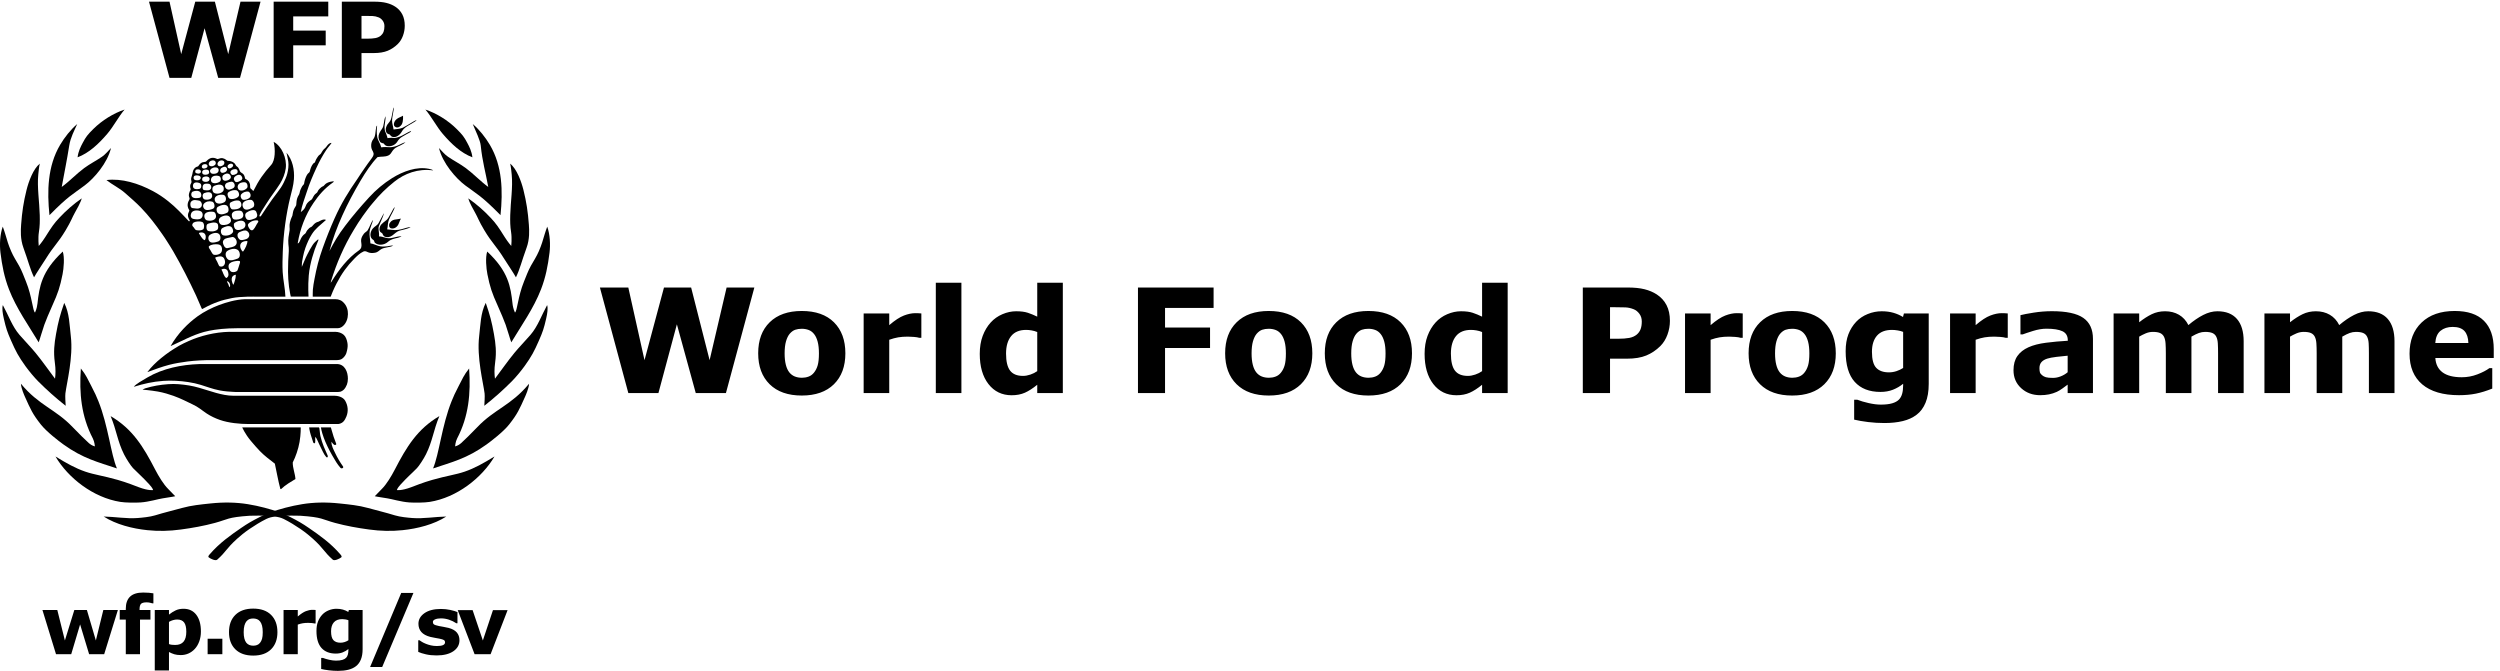 <svg xmlns="http://www.w3.org/2000/svg" viewBox="0 0 1408.427 377.947" height="377.947" width="1408.427"><defs><clipPath id="a"><path d="M0 0h10563v2834.64H0z" fill="#000000"></path></clipPath></defs><g clip-path="url(#a)" fill="#fff" transform="matrix(.133 0 0 -.133 0 377.947)"><path d="M3195.35 1623.83l-120.4-447.06h-127.81L2867.18 1468l-78.16-291.23h-127.5l-120.4 447.06h120.34l68.58-307.75 82.5 307.75h114.99l78.28-307.75 72 307.75h117.54M3447.88 1263.24c7 8.6 12.25 18.96 15.76 31.08 3.49 12.11 5.26 28.86 5.26 50.28 0 19.82-1.81 36.43-5.41 49.85-3.61 13.41-8.61 24.12-15.02 32.12-6.4 8.2-14.1 14.01-23.11 17.43-9 3.38-18.72 5.08-29.12 5.08-10.42 0-19.67-1.39-27.78-4.19-8.1-2.81-15.87-8.41-23.26-16.82-6.61-7.8-11.87-18.52-15.77-32.13-3.9-13.61-5.86-30.72-5.86-51.34 0-18.41 1.71-34.36 5.11-47.88 3.4-13.52 8.4-24.37 15.02-32.58 6.39-7.81 14.05-13.5 22.97-17.11 8.9-3.6 19.06-5.41 30.46-5.41 9.81 0 19.17 1.65 28.08 4.96 8.9 3.3 16.46 8.85 22.67 16.66zm133.01 81.97c0-55.44-16.17-99.13-48.49-131.06-32.33-31.92-77.72-47.88-136.16-47.88-58.45 0-103.84 15.96-136.17 47.88-32.32 31.93-48.49 75.62-48.49 131.06 0 55.85 16.26 99.68 48.8 131.5 32.53 31.83 77.8 47.73 135.86 47.73 58.84 0 104.34-16.01 136.45-48.02 32.13-32.03 48.2-75.76 48.2-131.21M3902.73 1410.96h-9.58c-4.59 1.59-11.98 2.8-22.17 3.6-10.19.79-18.68 1.2-25.46 1.2-15.38 0-28.96-1-40.73-3-11.8-2.01-24.48-5.41-38.06-10.21v-225.78h-108.39v337.18h108.39v-49.55c23.77 20.42 44.44 33.97 62.01 40.68 17.57 6.71 33.76 10.07 48.54 10.07 3.78 0 8.09-.11 12.88-.3 4.79-.21 8.99-.51 12.57-.9v-102.99M3963.98 1176.77h108.39v467.18h-108.39zM4393.63 1269.57v165.69c-7.6 3.21-15.58 5.52-23.97 6.92-8.38 1.41-16.07 2.11-23.06 2.11-28.37 0-49.64-8.87-63.82-26.62-14.17-17.74-21.27-42.35-21.27-73.82 0-33.08 5.7-57.08 17.08-72.02 11.39-14.93 29.65-22.4 54.82-22.4 9.79 0 20.17 1.85 31.16 5.57 10.98 3.7 20.66 8.56 29.06 14.57zm108.38-92.8h-108.38v35.13c-18.61-15.21-35.99-26.42-52.18-33.63-16.21-7.19-34.89-10.8-56.08-10.8-40.99 0-73.77 15.8-98.35 47.43-24.6 31.62-36.89 74.26-36.89 127.9 0 28.63 4.15 54 12.44 76.12 8.3 22.11 19.64 41.07 34.04 56.89 13.59 15.01 30.08 26.67 49.47 34.98 19.4 8.3 38.79 12.45 58.18 12.45 20.19 0 36.74-2.14 49.63-6.44 12.89-4.32 26.14-9.77 39.74-16.37v143.52h108.38v-467.18M5140.63 1537.35h-205.67v-83.16h190.66v-86.47h-190.66v-190.95h-114.69v447.06h320.36v-86.48M5425.86 1263.24c7 8.6 12.26 18.96 15.75 31.08 3.51 12.11 5.26 28.86 5.26 50.28 0 19.82-1.8 36.43-5.41 49.85-3.59 13.41-8.6 24.12-15.01 32.12-6.4 8.2-14.1 14.01-23.12 17.43-9 3.38-18.72 5.08-29.11 5.08-10.42 0-19.66-1.39-27.78-4.19-8.11-2.81-15.87-8.41-23.26-16.82-6.62-7.8-11.87-18.52-15.78-32.13-3.9-13.61-5.86-30.72-5.86-51.34 0-18.41 1.71-34.36 5.12-47.88 3.39-13.52 8.4-24.37 15.02-32.58 6.4-7.81 14.05-13.5 22.96-17.11 8.9-3.6 19.07-5.41 30.48-5.41 9.8 0 19.17 1.65 28.07 4.96 8.89 3.3 16.45 8.85 22.67 16.66zm133 81.97c0-55.44-16.15-99.13-48.48-131.06-32.34-31.92-77.72-47.88-136.16-47.88-58.45 0-103.85 15.96-136.17 47.88-32.32 31.93-48.49 75.62-48.49 131.06 0 55.85 16.26 99.68 48.79 131.5 32.54 31.83 77.81 47.73 135.87 47.73 58.85 0 104.33-16.01 136.45-48.02 32.12-32.03 48.19-75.76 48.19-131.21M5848 1263.24c7 8.6 12.25 18.96 15.75 31.08 3.51 12.11 5.25 28.86 5.25 50.28 0 19.82-1.79 36.43-5.41 49.85-3.59 13.41-8.59 24.12-15.01 32.12-6.39 8.2-14.1 14.01-23.12 17.43-9 3.38-18.71 5.08-29.1 5.08-10.42 0-19.67-1.39-27.8-4.19-8.09-2.81-15.85-8.41-23.24-16.82-6.62-7.8-11.87-18.52-15.78-32.13-3.91-13.61-5.86-30.72-5.86-51.34 0-18.41 1.71-34.36 5.12-47.88 3.39-13.52 8.4-24.37 15.02-32.58 6.39-7.81 14.04-13.5 22.96-17.11 8.9-3.6 19.07-5.41 30.48-5.41 9.8 0 19.16 1.65 28.07 4.96 8.89 3.3 16.45 8.85 22.67 16.66zm133 81.97c0-55.44-16.17-99.13-48.48-131.06-32.34-31.92-77.73-47.88-136.16-47.88-58.45 0-103.85 15.96-136.17 47.88-32.32 31.93-48.5 75.62-48.5 131.06 0 55.85 16.27 99.68 48.79 131.5 32.55 31.83 77.81 47.73 135.88 47.73 58.85 0 104.33-16.01 136.45-48.02 32.12-32.03 48.19-75.76 48.19-131.21M6277.94 1269.57v165.69c-7.61 3.21-15.57 5.52-23.97 6.92-8.39 1.41-16.07 2.11-23.06 2.11-28.38 0-49.63-8.87-63.81-26.62-14.19-17.74-21.28-42.35-21.28-73.82 0-33.08 5.7-57.08 17.08-72.02 11.38-14.93 29.65-22.4 54.82-22.4 9.79 0 20.16 1.85 31.16 5.57 10.97 3.7 20.67 8.56 29.06 14.57zm108.38-92.8h-108.38v35.13c-18.6-15.21-36-26.42-52.18-33.63-16.2-7.19-34.89-10.8-56.08-10.8-40.98 0-73.77 15.8-98.35 47.43-24.6 31.62-36.9 74.26-36.9 127.9 0 28.63 4.15 54 12.45 76.12 8.3 22.11 19.65 41.07 34.04 56.89 13.59 15.01 30.09 26.67 49.48 34.98 19.39 8.3 38.78 12.45 58.17 12.45 20.18 0 36.74-2.14 49.62-6.44 12.89-4.32 26.16-9.77 39.75-16.37v143.52h108.38v-467.18M6954.37 1480.15c0 12.59-3.41 23.42-10.22 32.51-6.8 9.08-14.7 15.43-23.7 19.01-12.02 4.8-23.72 7.44-35.15 7.94-11.39.5-26.61.75-45.62.75h-19.82v-133.6h33.04c19.61 0 35.77 1.19 48.48 3.59 12.7 2.41 23.36 7.18 31.98 14.38 7.4 6.38 12.74 14.03 16.06 22.92 3.3 8.87 4.95 19.71 4.95 32.5zm119.19 2.57c0-20.02-3.5-39.59-10.5-58.71-7.01-19.12-17.02-35.17-30.03-48.18-17.82-17.62-37.69-30.93-59.59-39.93-21.93-9-49.19-13.52-81.83-13.52h-71.75v-145.61h-115.29v447.06h189.76c28.41 0 52.38-2.45 71.91-7.36 19.5-4.91 36.76-12.26 51.78-22.06 18.02-11.82 31.77-26.93 41.29-45.35 9.49-18.4 14.25-40.52 14.25-66.34M7381.93 1410.96h-9.58c-4.58 1.59-11.99 2.8-22.17 3.6-10.19.79-18.68 1.2-25.45 1.2-15.38 0-28.96-1-40.74-3-11.8-2.01-24.49-5.41-38.06-10.21v-225.78h-108.38v337.18h108.38v-49.55c23.77 20.42 44.43 33.97 62.01 40.68 17.57 6.71 33.75 10.07 48.54 10.07 3.79 0 8.08-.11 12.89-.3 4.77-.21 8.97-.51 12.56-.9v-102.99M7643.17 1263.24c7.01 8.6 12.26 18.96 15.79 31.08 3.47 12.11 5.24 28.86 5.24 50.28 0 19.82-1.82 36.43-5.4 49.85-3.61 13.41-8.62 24.12-15.02 32.12-6.42 8.2-14.12 14.01-23.12 17.43-9 3.38-18.72 5.08-29.13 5.08-10.42 0-19.65-1.39-27.76-4.19-8.11-2.81-15.87-8.41-23.27-16.82-6.6-7.8-11.86-18.52-15.76-32.13-3.91-13.61-5.86-30.72-5.86-51.34 0-18.41 1.71-34.36 5.09-47.88 3.42-13.52 8.42-24.37 15.02-32.58 6.4-7.81 14.08-13.5 22.98-17.11 8.89-3.6 19.06-5.41 30.46-5.41 9.81 0 19.16 1.65 28.08 4.96 8.9 3.3 16.47 8.85 22.66 16.66zm133.02 81.97c0-55.44-16.18-99.13-48.49-131.06-32.32-31.92-77.73-47.88-136.17-47.88-58.44 0-103.82 15.96-136.16 47.88-32.32 31.93-48.49 75.62-48.49 131.06 0 55.85 16.25 99.68 48.8 131.5 32.52 31.83 77.82 47.73 135.85 47.73 58.85 0 104.34-16.01 136.46-48.02 32.14-32.03 48.2-75.76 48.2-131.21M8061.46 1283.05v152.83c-6.21 2.59-13.81 4.66-22.79 6.16-8.97 1.5-17.08 2.25-24.27 2.25-28.36 0-49.61-8.17-63.79-24.46-14.19-16.32-21.28-39.1-21.28-68.32 0-32.43 6.03-55.04 18.13-67.86 12.07-12.81 30.01-19.21 53.77-19.21 10.77 0 21.37 1.7 31.74 5.1 10.39 3.4 19.88 7.91 28.49 13.51zm108.37-67.55c0-31.62-4.51-58.24-13.51-79.85-9.01-21.63-21.61-38.54-37.84-50.75-16.2-12.41-35.77-21.36-58.69-26.87-22.91-5.51-48.79-8.26-77.61-8.26-23.43 0-46.51 1.39-69.21 4.21-22.72 2.8-42.37 6.2-58.99 10.2v84.37h13.18c13.19-5.21 29.29-9.95 48.27-14.26 18.99-4.3 35.98-6.46 50.98-6.46 19.97 0 36.22 1.86 48.72 5.56 12.48 3.7 22.01 8.96 28.61 15.76 6.19 6.41 10.7 14.61 13.49 24.61 2.81 10.01 4.23 22.02 4.23 36.04v6.3c-13-10.61-27.42-19.02-43.21-25.21-15.78-6.22-33.38-9.32-52.77-9.32-47.17 0-83.56 14.21-109.16 42.63-25.59 28.43-38.38 71.67-38.38 129.72 0 27.82 3.91 51.83 11.69 72.05 7.81 20.22 18.79 37.83 33 52.84 13.19 14 29.44 24.92 48.72 32.72 19.3 7.82 39.03 11.71 59.23 11.71 18.2 0 34.74-2.14 49.62-6.44 14.9-4.32 28.43-10.27 40.64-17.87l3.91 15.02h105.08V1215.5M8504.62 1410.96h-9.59c-4.6 1.59-11.98 2.8-22.17 3.6-10.19.79-18.67 1.2-25.48 1.2-15.37 0-28.94-1-40.73-3-11.78-2.01-24.46-5.41-38.04-10.21v-225.78h-108.4v337.18h108.4v-49.55c23.76 20.42 44.44 33.97 62.01 40.68 17.57 6.71 33.76 10.07 48.52 10.07 3.8 0 8.11-.11 12.88-.3 4.81-.21 9.01-.51 12.6-.9v-102.99M8758.34 1264.96V1335c-14.61-1.2-30.41-2.85-47.42-4.94-17.04-2.1-29.94-4.53-38.74-7.34-10.82-3.39-19.07-8.32-24.78-14.81-5.7-6.49-8.55-15.02-8.55-25.58 0-6.99.6-12.68 1.79-17.07 1.22-4.39 4.22-8.58 9.03-12.56 4.6-4 10.1-6.94 16.49-8.83 6.42-1.9 16.43-2.84 30.03-2.84 10.82 0 21.77 2.18 32.88 6.57 11.12 4.39 20.87 10.18 29.27 17.36zm0-52.46c-5.79-4.41-13.02-9.71-21.61-15.91-8.6-6.21-16.72-11.11-24.34-14.71-10.58-4.81-21.61-8.36-33.01-10.67-11.4-2.29-23.92-3.45-37.52-3.45-32.03 0-58.85 9.91-80.46 29.72-21.63 19.83-32.44 45.14-32.44 75.97 0 24.62 5.5 44.73 16.53 60.35 10.99 15.61 26.61 27.92 46.81 36.92 20.02 9.02 44.85 15.41 74.47 19.22 29.63 3.8 60.35 6.6 92.18 8.4v1.81c0 18.62-7.61 31.47-22.83 38.58-15.22 7.1-37.61 10.67-67.24 10.67-17.82 0-36.83-3.16-57.05-9.47-20.22-6.31-34.72-11.15-43.54-14.57h-9.9v81.37c11.4 3.01 29.96 6.55 55.68 10.66s51.51 6.16 77.32 6.16c61.45 0 105.85-9.46 133.15-28.37 27.32-18.92 40.99-48.6 40.99-89.03v-229.38h-107.19v35.73M9282.59 1415.76v-238.99h-108.38v168.44c0 16.4-.4 30.37-1.21 41.88-.78 11.51-2.98 20.86-6.59 28.08-3.6 7.19-9.08 12.45-16.37 15.76-7.32 3.3-17.57 4.95-30.77 4.95-10.62 0-20.92-2.16-30.92-6.45-10.02-4.31-19.01-8.87-27.03-13.67v-238.99h-108.38v337.18h108.38v-37.24c18.58 14.61 36.39 26.02 53.38 34.23 16.98 8.2 35.77 12.3 56.37 12.3 22.2 0 41.79-4.95 58.78-14.85 16.99-9.91 30.28-24.47 39.89-43.69 21.56 18.21 42.55 32.53 62.95 42.94 20.38 10.4 40.37 15.6 59.97 15.6 36.35 0 64-10.9 82.88-32.71 18.89-21.83 28.35-53.24 28.35-94.29v-219.47h-108.41v168.44c0 16.61-.33 30.62-1.06 42.04-.69 11.39-2.85 20.7-6.43 27.92-3.41 7.19-8.82 12.45-16.23 15.76-7.4 3.3-17.8 4.95-31.22 4.95-9 0-17.82-1.56-26.41-4.66-8.62-3.09-19.13-8.26-31.54-15.46M9921.53 1415.76v-238.99h-108.4v168.44c0 16.4-.41 30.37-1.19 41.88-.81 11.51-3 20.86-6.6 28.08-3.61 7.19-9.06 12.45-16.36 15.76-7.31 3.3-17.57 4.95-30.79 4.95-10.62 0-20.91-2.16-30.92-6.45-10.01-4.31-19.02-8.87-27.03-13.67v-238.99h-108.37v337.18h108.37v-37.24c18.61 14.61 36.4 26.02 53.39 34.23 17 8.2 35.77 12.3 56.38 12.3 22.18 0 41.77-4.95 58.76-14.85 16.99-9.91 30.29-24.47 39.88-43.69 21.59 18.21 42.57 32.53 62.95 42.94 20.4 10.4 40.4 15.6 60 15.6 36.3 0 64-10.9 82.9-32.71 18.8-21.83 28.3-53.24 28.3-94.29v-219.47h-108.4v168.44c0 16.61-.3 30.62-1 42.04-.7 11.39-2.9 20.7-6.5 27.92-3.4 7.19-8.8 12.45-16.2 15.76-7.4 3.3-17.82 4.95-31.22 4.95-9.02 0-17.82-1.56-26.43-4.66-8.61-3.09-19.1-8.26-31.52-15.46M10455.7 1388.74c-.6 22.62-6.2 39.63-16.8 51.04-10.6 11.41-27.2 17.12-49.6 17.12-20.8 0-37.9-5.41-51.3-16.22-13.4-10.81-20.9-28.13-22.5-51.94zm107.5-63.35h-247.4c1.6-26.42 11.6-46.64 30.1-60.65 18.6-14.01 45.8-21.02 81.9-21.02 22.8 0 44.9 4.1 66.3 12.31s38.3 17.01 50.8 26.43h12v-86.77c-24.5-9.82-47.5-16.92-69.1-21.32-21.6-4.4-45.5-6.61-71.8-6.61-67.6 0-119.4 15.22-155.5 45.64-36 30.42-54 73.76-54 130 0 55.63 17.1 99.73 51.2 132.27 34.1 32.51 80.9 48.77 140.3 48.77 54.9 0 96.1-13.85 123.7-41.58 27.7-27.72 41.5-67.6 41.5-119.64v-37.83M1340.5 2131.15c12.51 27.07 24.09 48.63 40.79 74.31 7.38 11.32 15.7 19.22 23.12 30.66-3.55 1.03-8.73-1.9-10.97-3.49-7.42-5.38-10.77-14.12-16.71-18.8-14.03-11.08-13.64-21.1-20.99-26.28-6.57-4.64-8.46-7.69-13.06-14.9-3.08-4.83-5.34-8.73-8.59-18.22-1.16-3.44-3.45-.41-8.93-7.95-7.19-9.8-10.41-20.39-13.39-32.25-.95-3.91-7.59-5.98-11.85-14.07-5.72-10.93-9.44-21.04-11.91-36.96-.61-3.69-6.85-6.25-11.16-16.53-3.05-7.22-5.23-8.83-7.9-22.45-1.64-8.31-5.43-9.5-9.7-21.56-3.3-9.2-3.42-18.06-4.58-30.09-.26-2.32-4.2-6.95-7.83-13.68-6.09-11.26-5.9-18.78-8.32-30.41-.93-4.21-5.64-9.78-10.18-27.8-3.98-15.97-.33-26.57-1.67-34.45-3.53-20.44-7.04-38.2-5.14-58.35.94-9.84 2.44-20.01 1.78-29.47-1.88-29.71-3.48-54.17-3.32-87.83.1-18.32 1.54-43.41 4.31-64.3 3.05-23.06 7.44-41.06 7.44-41.06h75.14s-2.94 43.44.96 89.19c2.3 27.42 8.83 56.48 14.75 76.89 7.51 26.03 12.18 39.5 26.38 73.85.29.76-.11 3.97-3.86.83-7.84-6.59-14.38-12.38-20.57-21.69-9.46-14.26-15.22-26-22.87-40.64-8.95-17.02-13.89-31.84-23.11-52.52-.55 14.93 1.87 29.13 4.9 42.88 3.11 14.04 5.57 25.15 9.98 37.25 7.83 21.35 15.43 39.16 27.99 59.03 7.28 11.48 16.57 21.77 26.02 30.33 11.29 10.31 21.72 19.39 33.54 29.49-12.41 6.41-28.95-6.95-32.26-7.64-17.48-3.42-24.58-19.61-29.94-21.83-7.64-3.2-12.07-7.87-17.38-14.33-4.08-4.85-5.31-12.33-9.59-14.98-7.13-4.44-12.36-11.14-17.26-20.5-2.02-3.87-7.5-22.13-13.6-19.78 10.42 61.92 32.29 120 67.38 171.7 22.25 32.77 46.45 60.87 82.12 86.09 4.7 3.34 5.62 4.89-.94 4.67-33.34-4.06-35.38-19.28-40.87-20.72-5.21-1.34-11.65-7.52-15.77-11.53-7.42-7.32-7.29-13.49-10.13-15.43-6.08-4.24-10.67-8.65-14.82-16.01-2.18-3.85-5.85-12.31-9.11-14.24-8.56-4.96-16.85-12.19-20.98-19.99-3.06-5.71-4.27-11.89-8.26-17.49-4.26-6.03-10.23-10.53-15.36-14.89 3.9 26.47 16.37 57.82 24.95 84.87 11.54 36.13 25.54 68.95 41.33 103.07M1417.21 1916.65c28.45 63.86 58.37 111.9 97.27 168.12 5.08 7.36 9.64 14.58 14.08 21.48 1.99 3.12 11.55 16.86 13.54 19.77 13.04 19.68 18.52 25.71 31.87 44.53 3.61 5.11 6.54 9.13 8.09 15.03 2.84 11.01-6.62 18.4-8.79 28.96-2.2 10.79-1 22.57 3.95 31.68 3.11 5.71 6.19 7.93 9.32 15.58 6.06 14.74 3.96 46.59 10.87 47.43-1.75-15.13-2.15-32.13.22-46.63 2.77-16.92 13.04-27.19 17.28-45.12 11.42 2.06 23.83 1.57 33.44.74 9.55-.81 21.62 1.83 31.4 5.19 13.26 4.53 24.28 12.77 37.79 15.98-11.49-11.06-27.72-15.2-41.32-23.6-5-3.13-9.71-7.28-13.05-12.45-5.47-8.5-9.79-16.64-18.34-20.37-15.2-6.63-28.24-3.49-45.58-6.71-25.76-26.54-50.01-62.63-72.38-100.58-56.73-95.97-104.03-195.37-131.53-297.29 9.51 17.73 18.59 34.88 28.89 51.76 11.38 18.74 24.18 37.09 38.14 55.47 32.65 43.04 64.97 80.63 101.17 120.18 29.22 31.97 61.24 58.76 96.95 81.18 47.19 29.57 105.41 50.29 156.57 39.6 5.82-1.35 14.14-2.91 17.77-6.74-64.11 8.98-121.54-13.41-164.4-47.74-33.85-27.07-62.39-54.56-91.38-90.27-14.98-17.21-28.46-36.12-41.84-54.45-14.01-19.26-26.44-39.55-38.77-59.83-41.54-68.6-72.99-141.25-96.11-216.5-.66-2.39-.81-4.79-1.47-7.16 1.1 1.69 2.72 3.52 3.81 5.24 31.13 50.61 68.56 99.46 115.96 132.23 4.14 2.81 8.46 8.25 9.57 12.53 5.13 20.09-10.19 29.74 11 57.52 4.86 6.38 11.5 8.7 16.09 14.64 8.67 13.4 15.74 37.4 23.01 43.85-3.65-15.63-12.62-32.13-14.53-48.25-2.03-17.69 2.49-32.15 3.28-50.89 12.52-1.71 22.2-7 32.03-10.04 15.27-4.77 24.45-3.55 39.57-2.25 6.44.54 18.14 4.31 25.1 2.9-14.61-7.99-34.34-6.52-49.29-14.15-10.46-5.35-13.49-13.26-27.91-16.05-12.84-2.5-23.64-1.16-31.98 3.13-6.5 3.27-11.57 4.64-17.4 1.84-15.55-7.47-26.18-18.01-38.7-30.64-29.08-29.27-52.81-61.93-74.96-104.75-5.86-11.4-11.13-22.64-16.13-34.25-2.46-5.66-8.59-21.34-8.59-21.34h-75.98s-.2 21.9.52 29.91c1.45 15.94 3.62 27.75 6.72 43.93 4.4 23.27 8.72 44.37 14.75 66.95 5.88 21.95 12.22 42.56 19.75 63.64 15.7 43.97 32.4 86.07 50.66 127.06M682.555 1324.81c27.734 22.67 48.265 35.82 75.957 52.32 11.246 6.73 28.258 14.34 41.336 20.26 47.984 21.68 111.464 37.67 171.27 38.77 1.085 0 1.015-.05 1.015-.05h445.897s-1.66.05 1.56.05c14.19 0 28.23-4.94 36.92-13.14 8.7-8.26 12.86-20.98 15.14-33.62 1.92-10.79.97-20.37-1.54-31.9-1.96-9.1-3.43-14.54-8.5-22.27-3.07-4.71-5.98-7.94-11.68-12.48-5.86-4.68-14.16-6.31-23.68-6.4-.99-.05-3.12-.11-3.04-.08.1.08-521.565.08-521.565.08s-3.243.01-4.872.01c-34.144.11-70.093-1.63-103.835-6.04-25.844-3.52-51.743-7.56-76.723-14.06-31.504-8.22-61.836-19.62-92.117-30.91 16.785 22.32 36.16 41.24 58.457 59.46" fill="#000000"></path><path d="M837.387 1502.22c27.398 19.78 60.66 36.03 90.125 47.31 14.95 5.67 34.812 11.94 50.593 15.86 19.063 4.82 40.965 8.42 58.835 8.95 5.38.14.79.04.79.04l382.45.04s8.19-.44 11.04-1c7.18-1.55 12.98-4.48 15.39-6.02 5.93-3.8 13.39-11.8 17.29-18.13 9.93-16.36 11.68-34.01 8.47-52.37-3.67-20.97-19.61-44.87-41.23-45.45-3.77-.1-11.28 0-11.28 0h-414.23s-24.11-.47-35.122-.87c-20.375-.8-42.965-3.13-60.75-5.74-15.215-2.19-30.078-5.07-45.317-9.16-51.065-13.79-95.44-39.69-141.85-59.84 31.254 54.64 73.54 96.49 114.797 126.38M623.438 1242.29c66.488 39.27 146.582 54.76 219.886 57.22 1.742.08 5.223.2 5.223.2l571.733-.05s1.03 0 6.21.05c34.65.03 47.3-34.36 47.15-62.16-.07-9.15-1.62-18.5-4.16-24.77-3.29-8.19-6.94-14.88-12.89-21.33-2.13-2.35-9.79-7.73-13.18-8.56-7.92-1.93-17.66-1.72-17.6-1.72.07 0-425.27-.07-425.27 0 0 0-22.946.92-38.868 2.45-11.473 1.14-20.18 2.34-32.094 4.6-29.285 5.82-53.562 15.36-78.926 23.18-16.918 5.23-34.714 9.13-53.273 11.93-34.138 5.23-71.42 7.61-105.892 4.99-43.847-3.25-82.843-11.84-124.554-25.08 7.054 11 36.37 27.12 56.504 39.05" fill="#000000"></path><path d="M931.395 1063.01c-19.543 6.88-38.614 15.77-55.72 27.07-22.284 14.75-33.21 26.47-62.007 39.78-24.648 11.39-44.328 22.63-78.69 35.08-16.583 6.02-43.447 14.28-66.482 18.23-32.906 5.58-64.633 8.03-64.633 8.03s6.72 4.19 10.77 5.43c33.586 10.23 63.25 15.22 97.738 17.77 30.247 2.26 58.036-.69 88.357-5.42 12.44-1.97 28.613-5.8 42.668-9.81 45.636-12.99 97.523-33.58 143.546-33.66 2.572 0 2.28.04 2.28.04h426.31c12.87.04 36.94-4.13 46.6-21.21 11.2-19.68 14.68-43.13 5.28-66.6-2.85-7.06-7.58-17.16-14.38-23.29-5.96-5.4-15.66-8.86-21.27-8.86-1.62-.08-4.39 0-4.39 0h-371.7-2.02c-38.01 0-85.853 4.6-122.255 17.42M1100.71 931.16c-10.51 10.79-25.01 27.34-38.15 43.04-25.22 30.08-36.52 57.17-36.52 57.17h247.91s.66-28.61-5.07-61.722c-5.36-30.75-16.72-63.168-28.8-86.66-.44-24.078 9.73-46.476 11.4-70.258-20.36-12.5-42.27-24.878-60.52-42.43-1.16-1.07-3.04-1.07-3.82 1.83-9.77 36.66-14.92 69.35-22.94 105.6-22.6 17.47-43.8 33.032-63.49 53.43M1356.21 951.5c-7.02 12.94-12.25 30.04-20.3 40.21-1.73-9.062.4-14.65-.83-23.33-1.13-7.27-7.09-4.25-8.3-.83-3.47 9.84-7.17 21.99-10.35 32.08-5.28 16.81-6.97 31.69-6.97 31.69l41.24.05s1.58-.39 2.31-4.41c1.98-10.39 1.49-20.53 4.34-32.57 3.65-15.51 8.37-29.67 14.06-44.128 4.96-12.742 11.36-25.57 16.55-38.223.71-1.66 1.05-4.85-.2-6.51-1.53-1.928-4.16-1.678-5.68 0-11.8 13.43-16.57 28.63-25.87 45.97M1420.04 922.012c-7.01 14.95-16.87 31.758-16.01 48.718 4.56-5.98 6.43-10.28 12.71-13.62 2.87-.91 8.9-.06 7.39 4.96-2.78 9.348-7.08 17.258-11.07 30.07-5.92 18.96-11.67 39.21-11.67 39.21l-42.1.02s2.34-17.08 11.91-43.292c8.4-23.22 21.39-49.777 35.61-74.668 11.59-20.488 22.11-38.36 35.26-53.308 4.5-5.16 15.53-.64 10.76 6.058-12.47 17.64-24.11 37.168-32.79 55.852M1693.4 2344.89c-9.14-3.97-17.2-9.12-21.76-17.91-3.32-6.3-5.56-15.91.79-21.32 11.11-9.5 24.37.21 29.74 9.91 6.79 12.34 5.02 35.95 5.02 35.95s-7.89-4.11-13.79-6.63" fill="#000000"></path><path d="M1703.06 2285.96c4 7.54 12.75 15.67 22.34 21.51 10.84 6.62 22.07 13.06 29.88 17.72 7.8 4.69 9.3 7.99 9.3 7.99s-6.44-2.22-9.97-4.3c-19.27-11.49-40.31-24.55-48.86-28.32-10.8-4.72-25.47-5.63-38.7-7.31-2.11 16.68-6.45 23.62-6.39 38.44.11 7.11 1.83 16.33 3.04 22.77 4.14 21.43 4.95 32.24 4.95 32.24s-3.27-3.05-4.47-12.48c-1.34-8.52-2.3-11.66-4.25-21.73-2.23-11.63-4.55-21.47-11.51-28.74-10.02-10.36-19.29-28.82-11.56-42.96 4.51-8.26 12.04-7.06 14.4-9.18 2.36-2.13 3.79-7.2 10.92-9.58 15.39-5.14 32.83 8.67 40.88 23.93" fill="#000000"></path><path d="M1683.11 2241.89c5.22 8.47 10.59 14.43 18.82 19.48 13.66 8.33 23.8 13.97 32.13 18.23 3.61 1.82 6.63 3.97 7.55 7.83-3.73-1.39-17.84-8.02-31.84-16.34-10.03-6-27.27-13.47-38.85-14.01-4.59-.19-7.99.94-11.74 1.06-7.77.31-17.66-1.57-17.66-1.57s-2.51 10.99-5.83 18.9c-1.66 4.05-4.36 8.21-5.8 15.83-.98 5.08-1.26 12.7-.86 17.25 1.13 13.73 4.83 27.07 4.2 40.96-8.64-17.92-5.11-40.01-15.24-53.87-4.27-5.84-7.65-10.43-11.01-17.78-5.57-12.07-4.9-24.56 2.61-36.19 4.34-6.62 13.91-6.38 15.56-7.65 2.51-1.86 4.66-8.79 14.02-10.88 16.01-3.6 34.9 3.82 43.94 18.75M1687.58 1891.3c3.73 7.53 6.14 17.42 10.89 24.4-10.75-1.61-12.49-2.84-28.04-4.54-3.38-.33-10.4-3.84-12.71-6.16-6.15-6.2-11.52-11.96-9.13-22.37.92-4.06 4.49-7.03 6.48-7.66 12.93-4.2 26.06 3.5 32.51 16.33" fill="#000000"></path><path d="M1700.71 1870.77c14.69 3.44 31.66 10.65 38.47 8.37-13.78-7.33-31.17-9.99-46.44-14.34-11.65-3.36-19.97-12.16-30.37-20.16-9.55-7.26-22.25-10.21-33.6-4.87-3.82 1.81-7.53 7.98-8.2 11.28-.59 2.63-6.07 5.26-8.89 7.57-2.83 2.37-4.19 8.26-4.25 10.53-.49 20.33 14.98 28.55 29.89 40.49 11.23 8.99 25.8 47.17 34.7 55.08-1.59-12.31-17.58-35.52-24.55-53.58-5.53-14.39-3.72-25.89-7.29-41.05 10.66-.68 22.55-2.91 33.28-3.09 8.42-.11 18.6 1.72 27.25 3.77" fill="#000000"></path><path d="M1685.23 1839.43c-8.25-1.54-18.35-4.14-25.23-5.59-23.96-5.08-35.41 6.66-54.53 6.43 1.68 21.91-5.92 31.71.34 45.87 5.58 12.6 10.76 25.94 15.55 36.63 3.9 8.55 5.07 15.78 5.07 15.78s-5.8-8.69-22.31-40.85c-5.75-11.22-16.03-13.64-25.15-24.23-10.52-12.13-16.54-37.76 2.89-48.52 3.87-2.11 3.3-8.78 6.11-11.46 12.98-12.21 39.19-10.99 55.59 3.89 13.05 11.9 28.91 13.82 42.42 17.33 7.9 2.04 14.84 5.4 14.84 5.4s-3.75 1.52-15.59-.68M1205.23 1585.18c-.95 0-1.96 0 0 0zm-111.89 315.54c-7.98-10.55-11.68-22.7-20.5-31.92-4.6-4.82-11.62-2.57-15.27 3-4.04 6.28-10.59 15.18-5.72 21.4 8 10.25 24.75 16.8 39 14.96.84-.1 5.43-3.5 2.49-7.44zm-38.34-60.39c-4.47-11.96-17.8-13.25-29.14-15.61-2.12-.47-8.64 0-11.57 2.87-4.9 4.78-9.14 11.34-8.29 19.53.46 5.06 4.68 10.02 9.9 12.03 9.47 3.67 20.7 9.57 30.03 4.34 8.03-4.49 12.24-14.73 9.07-23.16zm-24.55-63.21c-3.26-4.72-11.64 10.94-12.73 18.12-3.13 20.77 15.07 26.06 30.24 25.42.47-12.39-9.13-31.57-17.51-43.54zm-16.38-56.03c-2.98-8.36-4.41-16.04-7.73-23.7-3.22-7.4-16.97-10.04-24.602-7.66-10.894 3.37-20.238 27.82-7.855 37.2 9.476 7.08 19.293 8.22 31.357 9.69 2.17.27 10.28-.22 10.59-.98 2.03-5.08.75-7.62-1.76-14.55zm-18.34-64.59c-2.207-6.42-3.18-13.03-6.02-19.2-1.417-3.13-3.284.99-3.358 1.19-4.282 10.64-6.98 19.66-3.332 29.02 2.062 5.2 9.164 9.96 15.902 10.38-.414-6.67-.89-14.89-3.192-21.39zm-21.648-31.5c-4.922 2.23-4.848 8.56-6.91 12.49-1.942 3.84-6.133 9.12-4.406 14.16 9.496-5.32 13.898-14.82 11.316-26.65zm-16.387 39.32c-11.332 9.31-12.312 24.21-19.863 35.61 8.336 5.33 22.387 4.26 26.71-6.29 3.454-8.47 5.966-20.93-2.632-27.41-.933-.68-3.14-2.8-4.215-1.91zm-42.246 76.84c-1.7 2.43-5.063 9.44-2.5 10.33 20.28 6.98 35.495 7.2 39.83-14.49 3.072-15.49-7.507-28.78-22.33-23.36-4.25 1.57-8.462 18.06-15 27.52zm-29.497 49c-1.422 1.78-2.578 7.18-.808 8.56 10.546 8.48 26.03 9.12 38.02 7.95 15.812-1.44 19.058-16.13 16.42-28.32-3.48-16.03-27.804-18.03-34.69-15.36-6.77 2.6-11.493 17.94-18.942 27.17zm3.442 57.03c13.664 8.86 39.785 15.43 44.14-8.57 1.32-7.22-.484-16.82-10.25-19.97-10.03-3.21-21.847-6.69-31.012-2.97-11.273 4.62-13.488 24.65-2.878 31.51zm-14.165 40.36c1.032 4.6 6.133 6.78 10.418 7.87 11.063 2.74 23.43 6.86 33.582.39 3.958-2.51 4.262-6.05 4.778-11.02.898-8.07-.246-14.66-5.563-17.75-10.773-6.32-21.734-6.89-34.257-4.42-10.157 2-10.985 15.46-8.958 24.93zm-11.335-62.21c-9.47 7-13.657 16.9-20.637 26.71-1.688 2.4 0 3.39 1.293 3.76 16.805 4.76 29.278-3.63 26.66-21.95-.468-3.56-2.78-11.86-7.315-8.52zm-46.383 56.61c-6.3 5.44-1.922 14.92 3.566 17.67 9.61 4.77 24.707 5.5 34.703 2.13 6.43-2.17 9.685-11.4 8.532-21.46-.484-4.14-1.746-8.68-3.765-10.02-7.613-5.2-19.39-5.39-28.65-3.47-6.55 1.38-8.885 10.34-14.385 15.15zm-7.262 57.24c6.09 13.26 28.305 13.37 40.402 7.46 9.856-4.84 11.094-23.18.332-30.42-8.586-5.71-22.113-3.61-31.218-1.94-12.934 2.38-13.965 15.1-9.516 24.9zm.492 49.61c9.23 8.78 21.188 4.75 32.305 3.21 2.152-.3 4.72-1.81 6.176-3.27 7.59-7.67 8.187-20.23-.262-26.52-9.75-7.25-21.925-2.54-33.644-1.95-3.164.13-6.644 3.84-7.367 6.23-2.11 7.42-3.388 16.49 2.792 22.3zm5.946 41.5c9.8 4.09 26.636 5.96 33.578-5.03 4.26-6.74 3.02-19.22-3.817-21.04-6.692-1.72-29.458-5.51-34.907 7.08-2.7 6.19-1.56 16.16 5.145 18.99zm30.164 35.25c2.836-1.25 4.6-3.53 5.273-7 1.395-7.56-.594-15.76-7.84-17.09-10.89-1.98-27.058-2.6-27 12.79.04 17.17 16.957 16.97 29.567 11.3zm-21.918 31.92c5.793 2.22 15.332 1.72 20.53-.99 2.626-1.36 6.153-5.67 4.67-10.22-1.85-5.93-7.364-8.06-13.63-8.14-6.02-.06-12.926.43-15.356 5.34-2.308 4.66-1.328 12.04 3.786 14.01zm6.765 25.74c5.296 1.94 13.128 1.8 16.984-2.38 5.3-5.79 1.117-15-8.887-14.54-3.524.15-7.695 1.36-9.824 2.58-5.172 2.92-3.457 12.49 1.726 14.34zm23.812 16.59c.68 2.24 4.16 4.85 5.98 5.49 3.973 1.42 8.63 1.71 12.43.19 7.6-3.12 6.558-12.53-1.56-15.82-3.632-1.48-9.214-2.43-11.952-1.48-5.113 1.73-6.53 6.17-4.898 11.62zm23.683-36.76c-8.293-2.42-19.847-2.89-22.324 5.6-4.202 14.43 14.005 16.59 23.446 13.56 6.516-2.07 8.817-16.31-1.12-19.16zm5.49 47.62c2.627 8.94 12.756 13.79 21.932 11.07 7.887-2.32 9.707-13.07 4.38-18.29-2.41-2.35-6.407-4.74-10.704-5.69-9.387-2.09-18.605 3.08-15.61 12.91zm41.253-32.78c-1.485-5.84-5.766-9.84-12.618-11.36-6.804-1.5-16.215-1.92-19.984 2.29-3.602 3.98-5.254 9.58-2.25 13.88 6.02 8.55 17.043 11.55 26.867 9.37 5.606-1.31 9.727-7.05 7.985-14.18zm-3.665 34.3c3.665 8.11 12.957 12.2 21.883 9.47 1.785-.56 5.47-3.45 5.977-6.29 1.058-5.64-.9-10.79-5.606-13.74-6.035-3.83-11.02-6-17.95-3.16-5.206 2.18-6.475 8.93-4.304 13.72zm38.442-22.77c4.074-6.91-2.13-13.83-5.28-15.74-6.99-4.09-16.84-6.6-21.048.33-4.145 6.79-.715 14.86 6.508 17.85 6.894 2.86 14.03 7.19 19.82-2.44zm11.586-26.37c4.563-3.77 8.567-11.7 3.098-17.97-5.132-5.91-11.515-7.68-19.586-8.98-5.46-.92-12.437 3.11-13.324 7.93-.808 4.16-1.57 11.73 2.547 15.21 8.024 6.84 18.777 10.79 27.266 3.81zm9.673 44.98c4.312-1.27 7.066-5.83 4.906-10.23-1.314-2.7-5.185-5.64-7.65-7.15-6.765-4.16-12.57-2.46-14.687 2.52-3.898 9.14 9.207 17.28 17.43 14.86zm16.504-22.79c4.753-.43 6.933-3.73 7.863-7.37 1.23-4.86-.37-9.37-4.48-12.14-4.895-3.25-10.993-5.16-15.868-5.24-6.594-.12-12.7 9.56-9.13 15.85 3.786 6.74 13.31 9.62 21.615 8.9zm27.283-34.9c2.8-8.27-3.27-12.13-9.66-15.53-6.51-3.48-15.23-6.71-19.745-2.4-5.765 5.44-8.332 14.58-1.902 20.6 8.917 8.37 25.407 14.65 31.307-2.67zm11.77-20.77c10.46-1.33 12.54-16.2 10.43-21.58-2.39-4.62-7.66-8.23-10.43-9.65-7.67-3.96-16.64-5.46-23.69-1.81-6.43 3.34-9.21 13.09-5.72 20.74 4.73 10.33 19.63 13.59 29.41 12.3zm21.52-46.03c3.58-5 2.8-13.89.67-16.66-6.59-9.02-24.96-14.16-32.53-10.47-5.76 2.81-11.44 15.49-4.7 23.1 7.01 7.9 19.22 12.62 30.31 10.3 2.46-.54 4.09-3.26 6.25-6.27zm4.64-28.37c5.04-.55 9.51-6.09 11.94-12.12 3.16-7.79-.03-16.89-2.53-18.59-6.02-4.09-25.08-15.56-37.08-8.69-6.6 3.79-8.42 12.44-8.83 17.55-1.33 16.51 23.72 23.27 36.5 21.85zm-70.393-118.1c-2.567 6.55-4.942 16.24.203 20.22 10.39 8.2 33.89 15.38 42.83 2.97 5.81-8.05 4.11-21.7-6.07-26.92-10.5-5.36-31.037-11.53-36.963 3.73zm-50.41-.72c10.43 5.3 25.457 11.7 36.687 4.47 5.137-3.3 10.442-16.96 6.817-23.02-7.7-12.88-27.96-16.16-40.843-12.84-10.97 2.84-14.274 25.53-2.66 31.39zm-9.38 44.49c12.587 8.86 37.438 14.57 43.423-4.76 1.554-5.02 2.44-10.57-.12-14.62-6.974-11.22-24.662-14.17-36.498-12.49-12.8 1.85-18.847 23.42-6.804 31.87zm-10.593 45.08c12.09 6.86 37.856 15.96 43.926-3.67 2.43-8.03 2.183-17.95-4.695-21.49-9.848-5.17-25.457-10.58-36.81-3.5-9.48 5.99-10.76 23.89-2.42 28.66zm67.676 81.04c-5.063-4.54-10.203-5.5-16.942-7.8-9.437-3.19-19.312 4.08-20.402 13.11-1.816 15.45 14.75 17.75 25.707 19.69 7.988 1.44 12.938-5.74 14.41-10.56 1.504-4.64 1.31-10.87-2.773-14.44zm20.31-36.38c-7.19-10.71-36.166-17.45-42.556-6.44-4.668 8.07-7.574 19.4 1.203 24.81 9.215 5.66 20.137 9.04 30.863 7.11 10.08-1.78 15.21-18.36 10.49-25.48zm15.44-66.34c4.13-6.55 7.01-15.37.89-23.52-5.56-7.45-25.37-10.93-35.52-8.47-5.565 1.4-8.198 8.16-9.05 12.72-1.176 6.17-1.73 12.38 3.73 17.42 7.852 7.19 18.34 7.03 28.41 7.03 4.14 0 9.99-2.68 11.54-5.18zm-5.75 22.27c-6.18-11.34-27.09-12.8-36.492-11.55-6.625.88-11.29 11.57-11.094 20.5.066 4.6 1.5 7.65 4.64 9.33 10.446 5.6 21.133 9.35 32.376 7.54 10.96-1.74 15.22-17.23 10.57-25.82zm-110.078 24.42c-7.106 21.88 20.226 28.78 36.176 25.4 11.105-2.3 14.812-23.64 4.48-30.38-12.785-8.31-35.477-11-40.656 4.98zm-41.21-53.73c8.186 8.45 22.97 8.97 34.51 7.42 7.086-.99 10.14-8.15 11.126-15.92 2.76-21.37-25.938-24.97-39.594-19.97-9 3.28-13.684 20.58-6.043 28.47zm-5.78 41.42c8.564 10.07 22.88 12.46 34.736 9.2 7.238-1.97 10.59-10.43 10.426-19.91-.137-5.38-3.83-9.28-7.14-10.64-8.43-3.42-18.17-5.97-27.368-4.85-11.344 1.4-18.22 17.27-10.653 26.2zm1.36 45.1c10.528 4.3 30.145 8.14 33.454-6.89 4.457-20.03-19.172-23.29-31.797-19.81-9.67 2.66-11.505 22.73-1.657 26.7zm75.727 33.1c7.87-4.47 9.523-17.09 4.734-24.4-6.367-9.66-28.137-15.27-39.848-6.81-6.68 4.85-10.277 24.72 3.41 29.5 10.934 3.82 21.414 7.53 31.703 1.71zm-11.157 14.37c-8.93-5.52-21.656-7.71-30.098-3.02-7.343 4.02-7.058 14.75-3.417 20.52 5.98 9.62 20.855 10.67 31.132 7.65 8.864-2.57 12.184-19.04 2.383-25.15zm-72.28 15.69c.9 2.86 2.175 3.67 3.948 4.55 7.51 3.57 15.75 4.54 22.94-.08 5.178-3.36 4.725-11.09.885-15.12-5.62-5.9-17.047-6.15-24.36-2.3-4.726 2.46-4.944 8.29-3.413 12.95zm2.397-31.35c3.32 9.48 15.15 8.95 24.106 7.79 11.02-1.43 13.226-15.56 9.312-21.5-5.41-8.2-17.758-6.62-27.582-5.37-7.996 1.01-8.468 11.6-5.836 19.08zm155.51-285.2c2.71-10.72 0-20.89-9.53-24.31-12.253-4.32-28.816-10.65-38.61-4.05-11.198 7.51-16.588 28.81-3.72 37.16 15.198 9.94 45.44 16.46 51.86-8.8zm-16.51 33.3c-8.234-9.35-21.668-9.05-34.855-12.91-5.094-1.48-11.133 3.01-13.78 7.67-4.876 8.7-9.76 20.36-.42 28.78 7.735 7.04 18.282 6.44 27.755 9.28 4.25 1.27 9.46 2.76 14.62-.73 10.68-7.28 14.84-22.91 6.68-32.09zm87.3 140.14c2.33-6.8 5.45-11.8 2.8-18.57-3.14-8.33-11.21-9.48-18.79-12.21-7.07-2.56-18.86-5.8-24.78.39-6.81 7.05-9.55 21.4-1.41 27.55 10.56 7.86 36.6 18.7 42.18 2.84zm143.3 61.19c6.23 25.39 13.96 51.14 15.89 77.96 2.85 40.08-5.8 81.73-31.5 112.08 2.53-13.08 5.88-24.14 7.64-37.88 2.09-16.59-.26-35.07-4.53-51.77-3.25-12.63-8.94-24.93-14.59-36.67-6.67-13.91-16.64-29.03-26.55-41.44-27.81-34.58-71.14-102.08-71.14-102.08s-3.64.27-5.79.27c-.51 8.4 19.44 37.22 29.51 53.34 22.09 35.35 38.82 54.38 58.04 85.03 12.04 19.33 21.23 42.84 24.19 64.16 5.98 43.43-17.43 95.48-51.1 112.8 7.69-32.45 6.89-78.17-10.38-97.4-32.69-36.42-52.13-63.69-75.46-110.4-.66-1.25-6.12 6.3-10.63 9.24-5.07 3.35-2.23 13.37-4.05 20.11-1.64 5.73-4.34 10.14-5.14 11.15-6.9 8.46-13.58 8.98-15.03 11.52-1.68 2.86-.87 10-6.9 18.14-3 4.09-10.67 7.12-13.79 10.96-3.38 4.2-4.91 17.05-14.22 22.33-4.417 2.48-6.472 10.18-10.714 13.96-13.086 11.59-26.15 9.36-28.653 10.08-3.367.91-9.937 9.28-21.636 11.29-11.438 1.94-17.73-5.68-23.668-2.93-14.892 6.9-29.158 7.46-44.982-10.18-4.75-5.25-12.965-.34-23.21-8.18-9-6.85-9.17-13.19-13.75-14.06-8.61-1.61-15.032-8.5-18.352-16.02-1.723-3.88-3.016-11.7-4.024-16.87-1.41-7.12-5.01-13.69-5.082-18.93-.082-7.27 2.215-11.21 1.575-14.47-1.063-4.71-4.88-9.02-5.344-13.44-.347-2.5-.558-9.16 1.262-12.91 2.29-4.62-1.61-8.63-3.632-13.55-1.938-4.59-3.973-12.42-3.352-17.95.82-7.6 5.164-10.37 1.785-16.36-5.535-9.72-12.53-24.87-.265-44.25 2.254-3.53-5.137-10.43-5.55-20.54-.474-11 6.17-19.13 7.983-24 .345-1.75-2.92-1.65-3.038-3.52-29.222 30.89-55.062 59.39-88.95 86.21-20.702 16.36-41.175 30.12-64.112 42.41-61.29 32.86-132.492 54.85-196.992 46.83 24.29-19.57 54.94-33.52 79.89-55.73 23.64-21.05 45.09-39.04 66.62-61.4 33.798-35.11 61.26-70.71 89.872-112.01 8.496-12.23 14.09-20.42 22.012-33.17 7.977-12.76 16.84-26.32 24.102-38.96 36.617-63.58 66.617-122.45 96.98-187.59 8.426-18.02 15.504-36.88 23.762-54.79 2.21-4.85 5.375-1.25 7.61 0 10.98 6.36 22.648 11.66 34.05 17.04 9.098 4.18 17.38 7.06 25.508 10.19 20.543 7.82 40.035 12.08 61.55 16.54 35.916 7.52 100.436 5.98 100.436 5.98l122.34.04h3.34c-1.28 35.07-9.61 69.15-11.64 104.32-1.54 28.49-.6 56.04.41 84.59 2.73 77.35 14.1 160.39 31.39 230.88M395.14 2295.17c-23.87-23.81-30.992-32.57-44.91-58.89-8.2-15.47-18.61-35.33-21.578-60.93 49.05 18.69 89.075 56.79 125.235 98.88 26.754 31.19 47.504 72.6 73.886 103.42-46.468-15.59-95.503-45.52-132.632-82.48" fill="#000000"></path><path d="M254.72 2228.25c18.487 31.24 44.975 65.02 72.436 88.06-12.718-28.56-28.383-56.88-33.765-90.67-10.675-67.27-20.75-114.39-31.91-175.78 30.508 21.75 62.684 55.94 95.036 79.81 24.992 18.37 50.046 30.63 75.754 48.3 15.28 10.55 25.234 24.08 37.945 36.77-15.14-63.85-71.16-128.28-111.274-158.31-50.385-37.79-68.448-43.81-149.42-126.14-10.282 101.66-8.45 207.32 45.2 297.96" fill="#000000"></path><path d="M89.527 1890.6c3.77 52.79 10.102 95.02 22.93 146.52 8.984 35.97 28.34 89.5 56.242 111.47-3.42-13.05-5.216-32.6-6.532-45.8-5.47-54.39 4.945-117.56 6.187-171.9.622-26.72.383-47.32-3.613-72.42-4.14-26.32-.687-58.62-.687-58.62s14.422 16.48 27.3 37c28.15 44.7 37.16 57.97 59.836 82.19 28.134 30.04 59.6 57.87 95.126 82.51-4.285-16.69-22.425-49.16-29.92-62.2-10.005-17.46-14.544-33.32-38.216-72.85-33.313-55.55-48.153-63.05-85.137-122.46-8.008-12.92-40.852-62.06-48.81-77.08-17.323 35.86-23.862 67.19-45.116 125.57-13.355 36.67-11.36 73.36-9.59 98.07" fill="#000000"></path><path d="M38.094 1615.93c-20.086 52.08-29.29 100.39-36.098 155.22-4.16 33.55-2.226 78.28 9.746 110.52 3.14-7.87 9.547-27.86 10.414-30.86 8.91-29.96 12.633-44.34 25.086-73.24 9.52-22.17 21.164-39.83 33.625-61.74 11.332-19.99 20.89-46.31 29.09-66.44 26.37-64.57 28.32-125.02 38.41-131.63 7.258 15.54 9.53 30.42 10.344 37.76 7.845 71.44 17.25 136.39 107.228 220.59 8.257-25.06 4.074-71.27-.887-96.02-10.757-54.12-19.448-80.12-43.28-132.57-12.598-27.62-29.422-68.26-34.032-81.73-12.078-35.06-16.218-53.45-23.816-74.19-42.48 70.78-94.762 143.88-125.828 224.33" fill="#000000"></path><path d="M108.125 1290.31c-30.242 42.1-41.266 63.26-60.95 108.07-16.527 37.6-21.28 51.53-30.96 93.63-5.29 22.95-8.277 43.77-4.168 57.35 23.676-42.87 39.84-90.85 70.81-126.42 24.588-28.2 48.276-52.23 67.823-76.03 29.988-36.59 53.6-71.22 82.382-109.3 2.426 19.08 3.364 38.43-.92 69.71-5.857 42.86-2.247 77.99 5.237 119.49 9.483 52.65 16.444 78.72 34.71 131.98 22.348-43.83 22.262-94.53 27.87-141.03 10.83-90.19-17.386-197.76-22.94-242.59-1.485-11.82.562-40.97 1.16-52.33-42.2 33.24-79.742 66.79-116.14 103.29-16.587 16.55-39.345 43.96-53.915 64.18" fill="#000000"></path><path d="M268.105 959.53c-19.214 13.84-70.843 53.3-95.29 84.36-35.596 45.2-43.436 64.58-66.92 116.59-2.875 6.34-16.168 35.77-17.25 55.77 76.94-92.91 145.828-106.74 219.226-183.84 26.935-28.24 54.517-54.82 69.07-68.148 11.173-10.282 25.048-13.403 25.048-13.403s-1.445 19.812-8.69 33.58c-48.966 93.6-58.208 191.44-50.782 296.46 22.35-27.68 29.402-46.15 43.59-72.91 15.425-29.15 23.292-47.18 30.503-65.12 41.902-104.28 52.804-224.74 78.695-285.37-79.914 26.93-142.844 41.31-227.2 102.03" fill="#000000"></path><path d="M595.828 713.44c-21.613-1.46-63.992-1.33-86.586 2.35C394.848 734.1 288.516 817 235.027 908.07c48.496-29.59 83.563-49.35 126.21-64.11 37.986-13.132 74.013-17.02 137.42-35.02 38.26-10.81 76.144-26.13 89.452-31.112 42.417-15.797 60.28-11.906 60.28-11.906s0 6.437-15.847 23.726c-31.574 34.454-43.14 42.704-69.12 69.192-8.528 8.75-28.075 38.48-37.997 58.238-28.07 55.883-31.192 100.682-56.828 162.062 93.554-54.94 139.13-130.742 188.59-226.32 15.21-29.26 35.777-63.07 54.57-81.66 12.637-12.47 30.445-31.41 30.445-31.41s-13.047-3.078-53.668-9.07c-18.223-2.668-57.05-14.758-92.707-17.24M1049.31 706.18c49.39-8.07 93.28-20.078 138.19-35.49 12.08-4.15 30.44-13.28 43.17-19.72 31.83-16.2 50.16-26.72 77.52-45.54 44.06-30.34 91.4-63.05 134.12-112.668.91-.973 7.81-8.352 3.21-11.96-8.37-6.552-28.99-15.904-35.85-9.84-39.08 34.75-37.11 45.89-84.47 88.776-12.15 10.942-30.49 26.293-52.4 41.282-21.38 14.628-47.22 30.6-71.22 42.45-21.83 10.73-55.42 13.94-74.29 13.94l.26-.13c-8.57.33-57.84.6-69.24-.14-96.81-6.628-92.072-15.288-147.888-30.41-45.91-12.492-95.164-21.39-144.055-27.95-50.09-6.81-94.906-7.632-141.86-2.83-63.648 6.55-133.273 24.3-185.237 57.78 47.51-.8 96.3-9.93 143.566-6.308 19.89 1.54 52.16 4.527 74.012 11.27 43.418 13.328 68.328 18.538 114.308 31.347 39.512 11 79.348 14.812 120.606 19.15 57.105 6.11 109.998 4.74 157.548-3.01M1934.52 2295.17c23.87-23.81 31.02-32.57 44.94-58.89 8.2-15.47 18.61-35.33 21.58-60.93-49.09 18.69-89.07 56.79-125.26 98.88-26.77 31.19-47.49 72.6-73.87 103.42 46.47-15.59 95.5-45.52 132.61-82.48" fill="#000000"></path><path d="M2074.98 2228.25c-18.52 31.24-44.99 65.02-72.45 88.06 12.85-30.75 31.57-69.05 33.76-90.67 6.83-67.74 20.75-114.39 31.92-175.78-30.5 21.75-62.72 55.94-95.06 79.81-24.94 18.37-50.02 30.63-75.7 48.3-15.32 10.55-25.27 24.08-37.98 36.77 15.14-63.85 71.16-128.28 111.28-158.31 50.37-37.79 68.43-43.81 149.37-126.14 10.28 101.66 8.46 207.32-45.14 297.96" fill="#000000"></path><path d="M2240.16 1890.6c-3.81 52.79-10.08 95.02-22.93 146.52-8.98 35.97-28.34 89.5-56.29 111.47 3.46-13.05 5.23-32.6 6.56-45.8 5.52-54.39-4.88-117.56-6.17-171.9-.61-26.72-.39-47.32 3.59-72.42 4.15-26.32.72-58.62.72-58.62s-14.42 16.48-27.33 37c-28.09 44.7-37.11 57.97-59.85 82.19-28.1 30.04-59.6 57.87-95.13 82.51 4.33-16.69 22.46-49.16 29.96-62.2 10.04-17.46 14.53-33.32 38.22-72.85 33.3-55.55 48.14-63.05 85.1-122.46 8-12.92 40.89-62.06 48.84-77.08 17.35 35.86 23.86 67.19 45.12 125.57 13.39 36.67 11.39 73.36 9.59 98.07" fill="#000000"></path><path d="M2291.59 1615.93c20.08 52.08 29.26 100.39 36.11 155.22 4.16 33.55 2.2 78.28-9.75 110.52-3.14-7.87-9.53-27.86-10.42-30.86-8.93-29.96-12.63-44.34-25.05-73.24-9.54-22.17-21.24-39.83-33.67-61.74-11.32-19.99-20.88-46.31-29.12-66.44-26.34-64.57-28.29-125.02-38.38-131.63-7.28 15.54-9.54 30.42-10.33 37.76-7.85 71.44-17.26 136.39-107.23 220.59-8.28-25.06-4.08-71.27.84-96.02 10.81-54.12 19.54-80.12 43.33-132.57 12.59-27.62 29.42-68.26 34.06-81.73 12.01-35.06 16.17-53.45 23.83-74.19 42.44 70.78 94.72 143.88 125.78 224.33" fill="#000000"></path><path d="M2221.57 1290.31c30.27 42.1 41.26 63.26 60.93 108.07 16.53 37.6 21.26 51.53 30.98 93.63 5.29 22.95 8.26 43.77 4.14 57.35-23.61-42.87-39.86-90.85-70.83-126.42-24.54-28.2-48.23-52.23-67.78-76.03-29.96-36.59-53.64-71.22-82.38-109.3-2.41 19.08-3.38 38.43.87 69.71 5.9 42.86 2.29 77.99-5.19 119.49-9.49 52.65-16.45 78.72-34.71 131.98-22.32-43.83-22.26-94.53-27.88-141.03-10.86-90.19 17.43-197.76 22.98-242.59 1.45-11.82-.6-40.97-1.19-52.33 42.2 33.24 79.74 66.79 116.13 103.29 16.59 16.55 39.3 43.96 53.93 64.18" fill="#000000"></path><path d="M2061.6 959.53c19.19 13.84 70.83 53.3 95.26 84.36 35.61 45.2 43.46 64.58 66.93 116.59 2.84 6.34 16.18 35.77 17.26 55.77-76.94-92.91-145.84-106.74-219.24-183.84-26.92-28.24-54.48-54.82-69.05-68.148-11.17-10.282-25.04-13.403-25.04-13.403s1.43 19.812 8.65 33.58c48.99 93.6 58.23 191.44 50.76 296.46-22.27-27.68-29.37-46.15-43.54-72.91-15.4-29.15-23.29-47.18-30.48-65.12-41.93-104.28-52.88-224.74-78.76-285.37 79.97 26.93 142.88 41.31 227.25 102.03" fill="#000000"></path><path d="M1733.85 713.44c21.66-1.46 64.01-1.33 86.62 2.35 114.4 18.312 220.7 101.21 274.19 192.28-48.54-29.59-83.6-49.35-126.22-64.11-38.01-13.132-74-17.02-137.38-35.02-38.3-10.81-76.17-26.13-89.49-31.112-42.41-15.797-60.28-11.906-60.28-11.906s0 6.437 15.84 23.726c31.59 34.454 43.17 42.704 69.11 69.192 8.55 8.75 28.1 38.48 38.01 58.238 28.08 55.883 31.2 100.682 56.87 162.062-93.56-54.94-139.22-130.742-188.65-226.32-15.18-29.26-35.75-63.07-54.52-81.66-12.61-12.47-30.46-31.41-30.46-31.41s13.04-3.078 53.7-9.07c18.19-2.668 57-14.758 92.66-17.24M1280.38 706.18c-49.39-8.07-93.24-20.078-138.19-35.49-12.12-4.15-30.45-13.28-43.17-19.72-31.84-16.2-50.12-26.72-77.51-45.54-44.108-30.34-91.377-63.05-134.127-112.668-.922-.973-7.856-8.352-3.223-11.96 8.39-6.552 29.024-15.904 35.817-9.84 39.1 34.75 37.113 45.89 84.523 88.776 12.09 10.942 30.43 26.293 52.39 41.282 21.42 14.628 47.18 30.6 71.22 42.45 21.78 10.73 55.45 13.94 74.28 13.94l-.28-.13c8.6.33 57.84.6 69.27-.14 96.83-6.628 92.06-15.288 147.85-30.41 45.94-12.492 95.19-21.39 144.09-27.95 50.05-6.81 94.91-7.632 141.85-2.83 63.66 6.55 133.26 24.3 185.21 57.78-47.48-.8-96.24-9.93-143.56-6.308-19.9 1.54-52.13 4.527-73.98 11.27-43.42 13.328-68.35 18.538-114.3 31.347-39.52 11-79.36 14.812-120.6 19.15-57.12 6.11-110.01 4.74-157.56-3.01M1103.65 2834.64l-86.96-322.87h-92.31l-57.74 210.33-56.452-210.33h-92.086l-86.95 322.87h86.907l49.53-222.26 59.582 222.26h83.055l56.527-222.26 52.006 222.26h84.89M1390.51 2772.2h-148.53v-60.08h137.69v-62.44h-137.69v-137.91h-82.82v322.87h231.35v-62.44M1628.38 2730.88c0 9.08-2.46 16.91-7.36 23.47-4.92 6.56-10.62 11.14-17.13 13.74-8.68 3.46-17.13 5.37-25.37 5.73-8.24.35-19.24.55-32.97.55h-14.3v-96.51h23.84c14.17 0 25.84.87 35.03 2.6 9.18 1.74 16.88 5.2 23.09 10.39 5.35 4.61 9.22 10.14 11.6 16.55 2.38 6.42 3.57 14.24 3.57 23.48zm86.1 1.85c0-14.46-2.54-28.59-7.6-42.39s-12.29-25.41-21.68-34.8c-12.87-12.74-27.22-22.34-43.05-28.85-15.82-6.5-35.52-9.74-59.08-9.74h-51.82v-105.18h-83.28v322.87h137.05c20.53 0 37.84-1.77 51.93-5.31 14.09-3.54 26.57-8.85 37.41-15.94 13.01-8.53 22.95-19.43 29.81-32.73 6.87-13.3 10.31-29.28 10.31-47.93M499.316 257.87L441.27 70.56h-63.747l-38.168 126.268-37.707-126.27H237.27l-57.543 187.313h62.988l32.152-129.09 39.97 129.09h53.206l37.996-129.09 31.632 129.09h61.644M649.773 286.07h-4.492c-2.66.782-6.12 1.668-10.393 2.66-4.266 1-8.84 1.508-13.727 1.508-11.75 0-19.707-2.11-23.863-6.34-4.156-4.226-6.235-12.398-6.235-24.52v-1.507h46.2v-40.69h-44.2V70.56h-60.218v146.62h-25.688v40.69h25.688v5.18c0 22.9 6.094 40.08 18.27 51.54 12.18 11.46 30.605 17.18 55.292 17.18 8.9 0 16.957-.3 24.184-.918 7.226-.602 13.625-1.422 19.183-2.41V286.07M789.148 165.55c0 18.2-3.1 31.42-9.312 39.64-6.215 8.208-16.035 12.322-29.46 12.322-5.657 0-11.485-.87-17.47-2.59-5.992-1.71-11.707-4.184-17.144-7.402v-94.09c3.988-1.56 8.265-2.56 12.816-3.008 4.547-.442 9.04-.66 13.477-.66 15.867 0 27.687 4.636 35.45 13.898 7.765 9.27 11.643 23.238 11.643 41.89zm61.887 1.26c0-15.458-2.363-29.52-7.082-42.208-4.72-12.672-10.91-23.122-18.57-31.352-7.996-8.672-17.055-15.238-27.156-19.68-10.106-4.46-20.938-6.672-32.49-6.672-10.66 0-19.717 1.14-27.15 3.41-7.442 2.282-15.052 5.48-22.825 9.583V1.84h-60.215v256.03h60.215v-19.51c9.215 7.33 18.63 13.28 28.238 17.85 9.605 4.56 20.684 6.84 33.234 6.84 23.325 0 41.454-8.57 54.39-25.69 12.942-17.122 19.41-40.64 19.41-70.55M879.492 70.56h62.387v65.55H879.49zM1101.28 118.602c3.89 4.777 6.81 10.54 8.75 17.257 1.94 6.73 2.92 16.05 2.92 27.94 0 11.01-1 20.23-3 27.688-2 7.453-4.78 13.39-8.34 17.852-3.56 4.558-7.84 7.78-12.85 9.672-5 1.886-10.4 2.84-16.18 2.84-5.78 0-10.92-.782-15.43-2.34-4.5-1.55-8.81-4.672-12.92-9.34-3.67-4.332-6.59-10.28-8.76-17.84-2.17-7.562-3.25-17.07-3.25-28.53 0-10.232.94-19.103 2.83-26.603 1.89-7.51 4.67-13.54 8.34-18.11 3.56-4.32 7.82-7.488 12.77-9.5 4.94-2 10.58-3 16.93-3 5.44 0 10.65.91 15.59 2.762 4.94 1.82 9.15 4.91 12.6 9.25zm73.88 45.54c0-30.814-8.98-55.083-26.93-72.814-17.97-17.726-43.17-26.597-75.65-26.597-32.47 0-57.68 8.872-75.642 26.598-17.958 17.73-26.938 42-26.938 72.813 0 31.02 9.03 55.372 27.11 73.05 18.07 17.68 43.22 26.53 75.47 26.53 32.7 0 57.96-8.888 75.8-26.7 17.86-17.782 26.78-42.08 26.78-72.88M1336.9 200.672h-5.33c-2.56.88-6.66 1.558-12.33 2-5.65.437-10.37.656-14.14.656-8.54 0-16.08-.558-22.63-1.668-6.55-1.11-13.6-3-21.14-5.66V70.56h-60.21v187.31h60.21v-27.518c13.21 11.347 24.69 18.878 34.45 22.61 9.76 3.718 18.76 5.59 26.96 5.59 2.11 0 4.49-.064 7.17-.173 2.65-.118 4.99-.278 6.99-.51v-57.198M1475.77 129.61v84.902c-3.44 1.437-7.66 2.578-12.66 3.41-4.99.84-9.48 1.258-13.48 1.258-15.76 0-27.57-4.532-35.45-13.602-7.87-9.058-11.81-21.7-11.81-37.937 0-18.01 3.36-30.58 10.08-37.7 6.7-7.12 16.66-10.678 29.86-10.678 6 0 11.87.95 17.64 2.84 5.77 1.886 11.05 4.386 15.82 7.507zm60.21-37.54c0-17.558-2.5-32.35-7.51-44.35-5.01-12.03-12-21.42-21.02-28.2-9.01-6.9-19.87-11.872-32.6-14.93-12.74-3.06-27.11-4.59-43.13-4.59-13 0-25.82.78-38.43 2.352-12.63 1.546-23.56 3.437-32.79 5.66V54.88h7.34c7.32-2.892 16.26-5.52 26.81-7.92 10.55-2.39 19.98-3.59 28.31-3.59 11.11 0 20.13 1.04 27.07 3.09 6.95 2.06 12.24 4.98 15.9 8.76 3.45 3.56 5.95 8.108 7.49 13.67 1.57 5.56 2.35 12.23 2.35 20.02v3.5c-7.23-5.898-15.22-10.558-24-14-8.77-3.46-18.54-5.18-29.31-5.18-26.22 0-46.44 7.89-60.65 23.7-14.22 15.78-21.32 39.79-21.32 72.05 0 15.45 2.17 28.79 6.5 40.032 4.32 11.226 10.44 21.008 18.32 29.347 7.33 7.78 16.36 13.85 27.07 18.17 10.71 4.35 21.69 6.52 32.91 6.52 10.11 0 19.29-1.19 27.57-3.59 8.27-2.4 15.8-5.69 22.57-9.93l2.17 8.34h58.38V92.07M1751.25 330.11L1618.97 16.51h-51.19l131.74 313.597h51.73M1946.23 129.71c0-19.28-8.64-34.82-25.92-46.608-17.28-11.793-40.93-17.692-70.94-17.692-16.62 0-31.68 1.55-45.2 4.65-13.51 3.1-24.36 6.53-32.55 10.3v49.18h5.47c3-2.11 6.46-4.4 10.39-6.892 3.93-2.5 9.5-5.187 16.69-8.07 6.22-2.547 13.25-4.726 21.11-6.558 7.86-1.83 16.28-2.74 25.25-2.74 11.74 0 20.44 1.298 26.09 3.9 5.64 2.61 8.47 6.46 8.47 11.55 0 4.54-1.66 7.84-4.99 9.89-3.32 2.052-9.64 4.01-18.93 5.892-4.44 1-10.45 2.09-18.03 3.25-7.59 1.156-14.49 2.578-20.68 4.238-16.96 4.418-29.53 11.31-37.72 20.68-8.2 9.35-12.29 21.01-12.29 34.968 0 17.942 8.49 32.872 25.49 44.782 17.01 11.898 40.24 17.86 69.7 17.86 13.96 0 27.34-1.42 40.13-4.24 12.79-2.82 22.78-5.84 29.98-9.05v-47.19h-5.15c-8.85 6.088-18.96 11.05-30.32 14.87-11.35 3.82-22.84 5.73-34.47 5.73-9.63 0-17.76-1.32-24.34-3.992-6.59-2.656-9.88-6.418-9.88-11.29 0-4.43 1.48-7.808 4.48-10.14 2.99-2.32 10.02-4.648 21.1-6.976 6.09-1.223 12.65-2.403 19.69-3.57 7.03-1.172 14.08-2.633 21.17-4.403 15.74-4.1 27.37-10.552 34.91-19.35 7.52-8.81 11.29-19.81 11.29-32.98M2150.02 257.13l-71.94-186.57h-67.78l-71.44 186.57h63.15l43.3-128.42 42.75 128.42h61.96" fill="#000000"></path></g></svg>